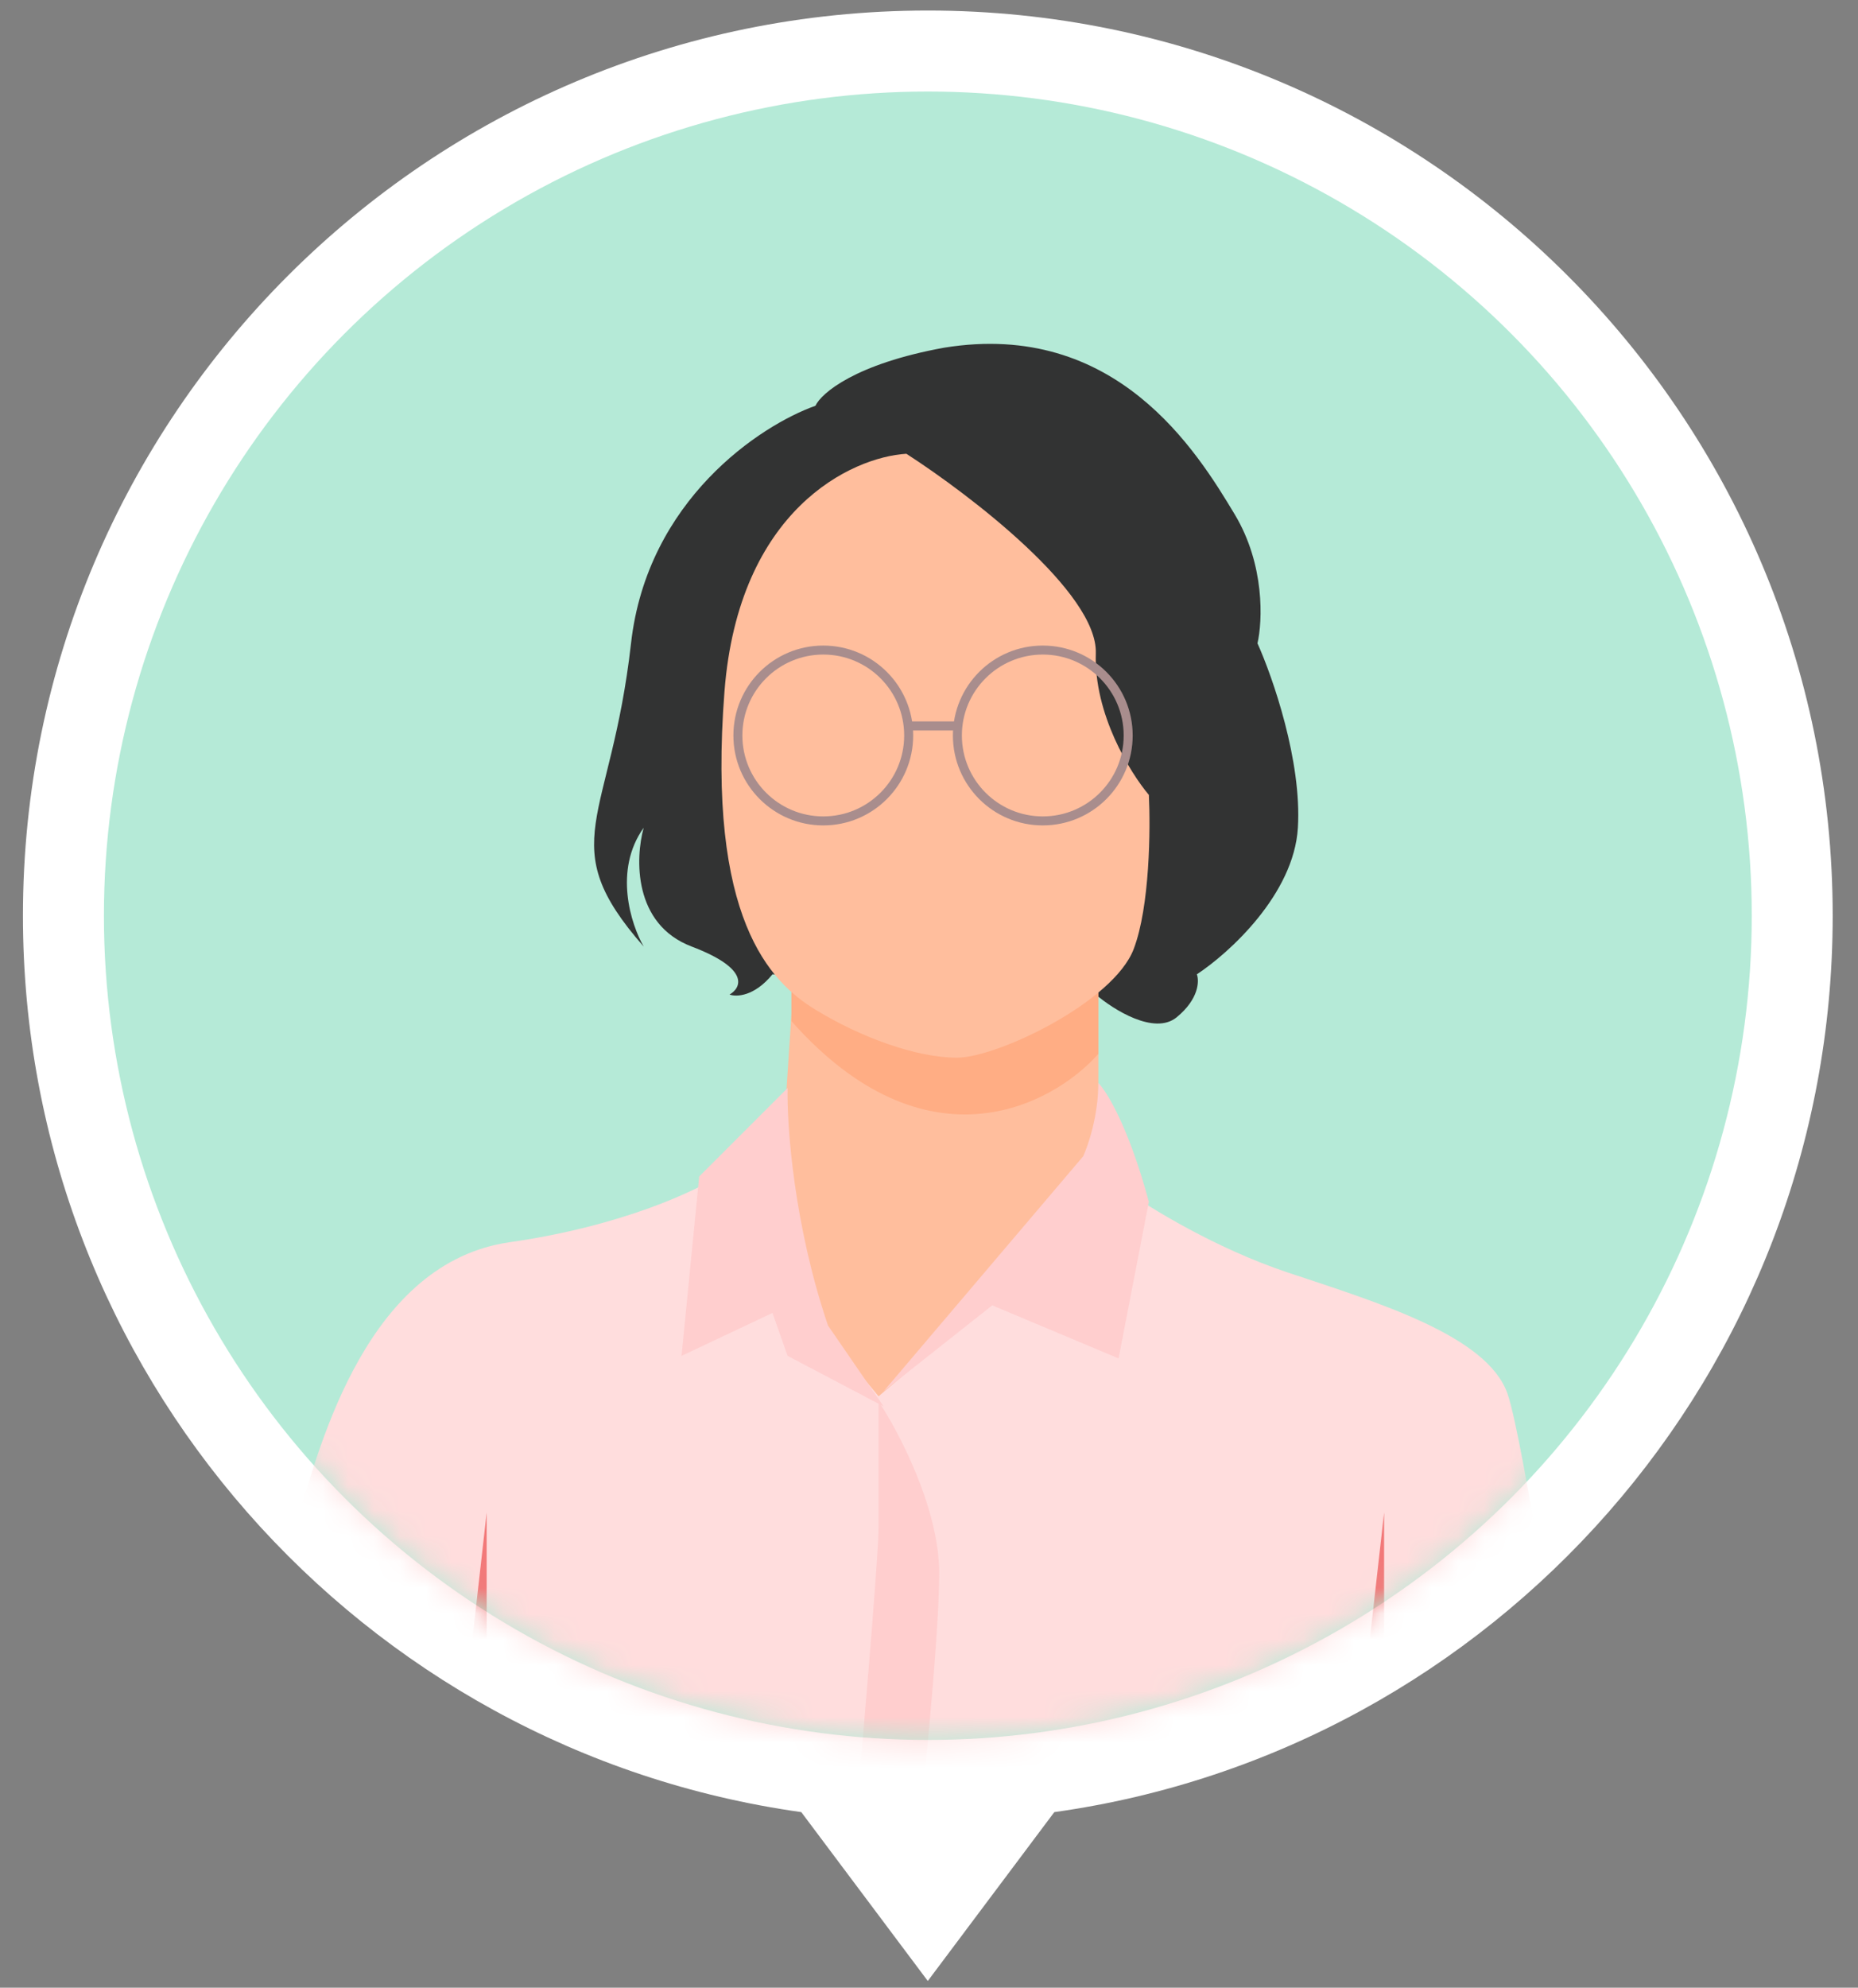 <svg width="72" height="77" viewBox="0 0 72 77" fill="none" xmlns="http://www.w3.org/2000/svg">
<rect x="0" y="0" width="72" height="77" fill="#808080" stroke="none"/>
<path d="M40.856 70.198C57.901 67.814 71.019 53.175 71.019 35.473C71.019 16.107 55.319 0.408 35.954 0.408C16.588 0.408 0.889 16.107 0.889 35.473C0.889 53.175 14.006 67.813 31.051 70.198L35.953 76.739L40.856 70.198Z" fill="white"/>
<circle cx="35.955" cy="35.474" r="31.928" fill="#B5EAD7"/>
<mask id="mask0_4629_28100" style="mask-type:alpha" maskUnits="userSpaceOnUse" x="4" y="3" width="64" height="65">
<circle cx="35.955" cy="35.472" r="31.928" fill="#FFD5D3"/>
</mask>
<g mask="url(#mask0_4629_28100)">
<path d="M24.453 24.921C25.08 19.36 29.478 16.47 31.599 15.719C31.827 15.23 33.145 14.094 36.591 13.468C43.247 12.391 46.38 17.481 47.848 19.928C49.023 21.886 48.925 24.072 48.729 24.921C49.316 26.226 50.452 29.482 50.295 32.066C50.139 34.65 47.62 36.928 46.38 37.743C46.477 38.005 46.458 38.703 45.597 39.408C44.735 40.112 43.149 39.114 42.464 38.527L29.935 37.743C29.23 38.605 28.532 38.624 28.271 38.527C28.728 38.266 29.073 37.528 26.802 36.667C24.532 35.805 24.616 33.241 24.943 32.066C23.768 33.711 24.453 35.818 24.943 36.667C21.419 32.653 23.67 31.87 24.453 24.921Z" fill="#323333"/>
<path d="M30.327 44.499L30.817 37.06L42.563 35.787V43.912L43.346 48.023L35.026 56.931L28.957 50.861L30.327 44.499Z" fill="#FFBE9D"/>
<path d="M30.668 37.793V39.555C35.876 45.428 40.767 42.85 42.561 40.827V37.793H30.668Z" fill="#FFAD84"/>
<path d="M19.755 48.12C24.14 47.493 27.063 46.096 27.977 45.477L30.718 50.077L34.046 54.09L43.541 46.064C44.487 46.749 47.084 48.354 49.903 49.294C53.427 50.469 57.636 51.741 58.419 53.993C59.046 55.794 60.769 67.142 61.552 72.591H10.357C10.455 69.034 10.827 61.315 11.532 58.887C12.413 55.852 14.273 48.903 19.755 48.12Z" fill="#FFDDDD"/>
<path d="M36.395 60.943C36.395 58.438 34.829 55.462 34.045 54.287V59.181C34.045 60.356 33.328 68.676 32.969 72.69H35.416C35.742 69.818 36.395 63.449 36.395 60.943Z" fill="#FFCECE"/>
<path d="M44.52 46.554C43.737 43.656 42.889 42.279 42.562 41.953C42.562 43.206 42.171 44.368 41.975 44.792L34.242 53.895L38.451 50.567L43.346 52.623L44.52 46.554Z" fill="#FFCECE"/>
<path d="M32.087 51.35C30.756 47.434 30.489 43.584 30.521 42.148L27.095 45.574L26.41 52.524L29.934 50.86L30.521 52.524L34.241 54.482L32.087 51.35Z" fill="#FFCECE"/>
<path d="M28.075 26.779C28.623 19.732 33.002 17.709 35.123 17.578C37.603 19.177 42.542 22.962 42.464 25.311C42.386 27.66 43.802 29.944 44.52 30.793C44.585 32.098 44.559 35.119 43.932 36.764C43.149 38.819 38.647 40.973 37.081 40.973C35.514 40.973 33.361 40.19 31.599 39.113C29.837 38.036 27.39 35.589 28.075 26.779Z" fill="#FFBE9D"/>
<path fill-rule="evenodd" clip-rule="evenodd" d="M31.903 31.626C33.635 31.626 35.038 30.223 35.038 28.491C35.038 26.76 33.635 25.356 31.903 25.356C30.172 25.356 28.768 26.76 28.768 28.491C28.768 30.223 30.172 31.626 31.903 31.626ZM31.903 31.975C33.827 31.975 35.387 30.415 35.387 28.491C35.387 26.567 33.827 25.008 31.903 25.008C29.98 25.008 28.42 26.567 28.42 28.491C28.42 30.415 29.98 31.975 31.903 31.975Z" fill="#A98D8D"/>
<path fill-rule="evenodd" clip-rule="evenodd" d="M40.409 31.626C42.141 31.626 43.544 30.223 43.544 28.491C43.544 26.76 42.141 25.356 40.409 25.356C38.678 25.356 37.274 26.76 37.274 28.491C37.274 30.223 38.678 31.626 40.409 31.626ZM40.409 31.975C42.333 31.975 43.893 30.415 43.893 28.491C43.893 26.567 42.333 25.008 40.409 25.008C38.485 25.008 36.926 26.567 36.926 28.491C36.926 30.415 38.485 31.975 40.409 31.975Z" fill="#A98D8D"/>
<path fill-rule="evenodd" clip-rule="evenodd" d="M37.058 28.296H35.24V27.947H37.058V28.296Z" fill="#A98D8D"/>
<path d="M18.859 58.592L17.293 72.492H18.859V58.592Z" fill="#F27979"/>
<path d="M53.636 58.592L52.07 72.492H53.636V58.592Z" fill="#F27979"/>
</g>
</svg>
